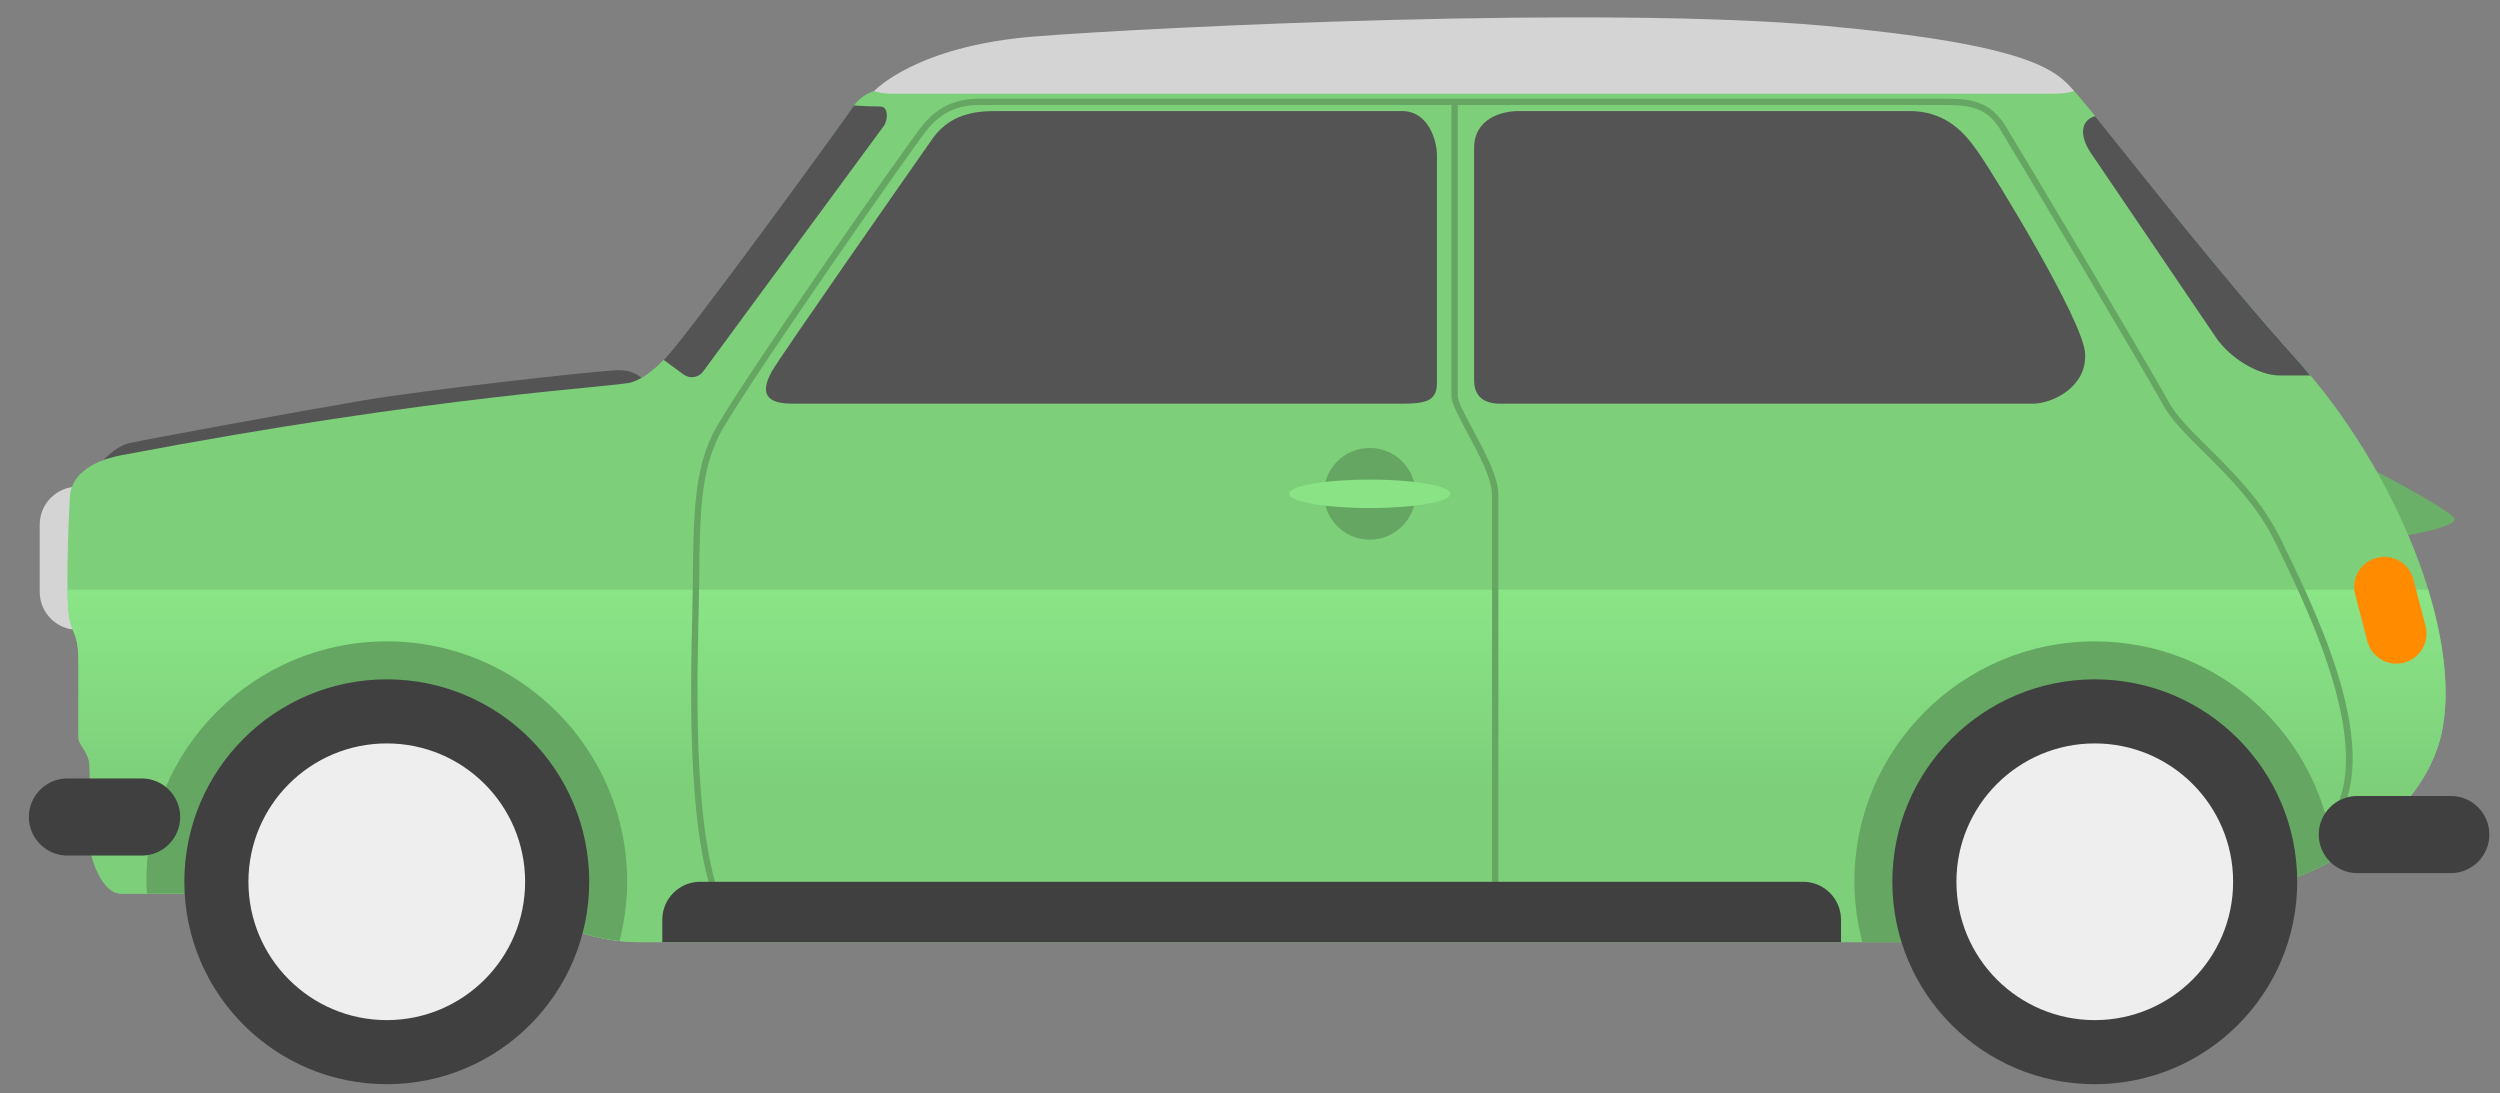 <?xml version="1.0" encoding="UTF-8" standalone="no"?>
<svg
   xmlns:dc="http://purl.org/dc/elements/1.1/"
   xmlns:cc="http://creativecommons.org/ns#"
   xmlns:rdf="http://www.w3.org/1999/02/22-rdf-syntax-ns#"
   xmlns:svg="http://www.w3.org/2000/svg"
   xmlns="http://www.w3.org/2000/svg"
   xmlns:sodipodi="http://sodipodi.sourceforge.net/DTD/sodipodi-0.dtd"
   xmlns:inkscape="http://www.inkscape.org/namespaces/inkscape"
   viewBox="0 0 247 108"
   height="108"
   width="247"
   xml:space="preserve"
   version="1.1"
   id="svg2"
   inkscape:version="0.91 r13725"
   sodipodi:docname="car.svg"><rect x="0" y="0" width="247" height="108" fill="#808080" stroke="none"/><sodipodi:namedview
     pagecolor="#ffffff"
     bordercolor="#666666"
     borderopacity="1"
     objecttolerance="10"
     gridtolerance="10"
     guidetolerance="10"
     inkscape:pageopacity="0"
     inkscape:pageshadow="2"
     inkscape:window-width="1855"
     inkscape:window-height="1056"
     id="namedview115"
     showgrid="false"
     inkscape:zoom="3.2490396"
     inkscape:cx="117.84617"
     inkscape:cy="135.30626"
     inkscape:window-x="65"
     inkscape:window-y="24"
     inkscape:window-maximized="1"
     inkscape:current-layer="g278" /><defs
     id="defs6"><clipPath
       id="clipPath16"
       clipPathUnits="userSpaceOnUse"><path
         id="path18"
         d="m 0.002,0 499.999,0 0,500 -499.999,0 0,-500 z"
         inkscape:connector-curvature="0" /></clipPath><radialGradient
       id="radialGradient24"
       spreadMethod="pad"
       gradientTransform="matrix(419.669,0,0,-419.669,250.001,250)"
       gradientUnits="userSpaceOnUse"
       r="1"
       cy="0"
       cx="0"
       fy="0"
       fx="0"><stop
         id="stop26"
         offset="0"
         style="stop-opacity:1;stop-color:#ffffff" /><stop
         id="stop28"
         offset="0.753"
         style="stop-opacity:1;stop-color:#ffffff" /><stop
         id="stop30"
         offset="1"
         style="stop-opacity:1;stop-color:#eaeaea" /></radialGradient><clipPath
       id="clipPath38"
       clipPathUnits="userSpaceOnUse"><path
         id="path40"
         d="M 0,500 500,500 500,0 0,0 0,500 Z"
         inkscape:connector-curvature="0" /></clipPath><clipPath
       id="clipPath50"
       clipPathUnits="userSpaceOnUse"><path
         id="path52"
         d="m 42.274,386.608 c -1.275,-2.137 -2.186,-4.739 -2.534,-7.939 l 0,0 c 0,0 -2.084,-1.167 -2.084,-3 l 0,0 c 0,-1.833 0.166,-8.167 2.25,-12.917 l 0,0 173.458,0 8.876,8.209 c 0,0 0.811,1.75 0.875,3.375 l 0,0 c 0.062,1.625 -0.126,5.875 -0.376,6.313 l 0,0 c -0.25,0.437 -1.812,1.999 -3.937,3.25 l 0,0 c 0,0 0.17,1.086 0.195,2.709 l 0,0 -176.723,0 z"
         inkscape:connector-curvature="0" /></clipPath><linearGradient
       id="linearGradient58"
       spreadMethod="pad"
       gradientTransform="matrix(-1.2e-6,-26.792,-26.792,1.2e-6,130.391,391.086)"
       gradientUnits="userSpaceOnUse"
       y2="0"
       x2="1"
       y1="0"
       x1="0"><stop
         id="stop60"
         offset="0"
         style="stop-opacity:1;stop-color:#ffd42b" /><stop
         id="stop62"
         offset="1"
         style="stop-opacity:1;stop-color:#ffba00" /></linearGradient><clipPath
       id="clipPath70"
       clipPathUnits="userSpaceOnUse"><path
         id="path72"
         d="M 0,500 500,500 500,0 0,0 0,500 Z"
         inkscape:connector-curvature="0" /></clipPath><clipPath
       id="clipPath150"
       clipPathUnits="userSpaceOnUse"><path
         id="path152"
         d="m 282.416,382.964 c -0.002,-0.014 -0.008,-0.033 -0.01,-0.046 l 0,0 c -0.418,-2.083 -5.667,-3.166 -5.667,-4.416 l 0,0 c 0,-1.25 -0.083,-12.833 0,-13.75 l 0,0 c 0.083,-0.916 5.5,-4.25 8.667,-4.25 l 0,0 35.416,0 132.834,0 c 5.332,0 16.146,2.396 17.521,3.084 l 0,0 c 1.374,0.687 6.75,5.562 7.313,6.875 l 0,0 c 0.562,1.313 1.061,8.938 0.936,11.438 l 0,0 c -0.125,2.499 -1.125,2.687 -3.124,3.937 l 0,0 c -1.991,1.245 -2.002,1.625 -4.718,5.948 l 0,0 -189.168,-8.82 z"
         inkscape:connector-curvature="0" /></clipPath><linearGradient
       id="linearGradient158"
       spreadMethod="pad"
       gradientTransform="matrix(-1.2e-6,-27.755,-27.755,1.2e-6,378.074,397.086)"
       gradientUnits="userSpaceOnUse"
       y2="0"
       x2="1"
       y1="0"
       x1="0"><stop
         id="stop160"
         offset="0"
         style="stop-opacity:1;stop-color:#e8e8e8" /><stop
         id="stop162"
         offset="1"
         style="stop-opacity:1;stop-color:#d4d4d4" /></linearGradient><clipPath
       id="clipPath170"
       clipPathUnits="userSpaceOnUse"><path
         id="path172"
         d="M 0,500 500,500 500,0 0,0 0,500 Z"
         inkscape:connector-curvature="0" /></clipPath><clipPath
       id="clipPath262"
       clipPathUnits="userSpaceOnUse"><path
         id="path264"
         d="m 38.812,254.944 c 0.017,-1.064 0.069,-1.938 0.177,-2.39 l 0,0 c 0.344,-1.437 0.687,-1.125 0.687,-3.468 l 0,0 0,-5.812 c 0,-0.657 0.813,-1.094 0.876,-2.219 l 0,0 c 0.062,-1.125 0,-5.094 0,-6.094 l 0,0 c 0,-1 0.896,-4.042 2.499,-4.042 l 0,0 29.147,0 c 1.708,0 5.792,-3.833 11.791,-3.833 l 0,0 103.584,0 c 3.083,0 24.526,4.772 26,4.772 l 0,0 c 1.473,0 11.333,4.144 12.917,11.893 l 0,0 c 0.635,3.11 0.174,7.04 -1.097,11.193 l 0,0 -186.581,0 z"
         inkscape:connector-curvature="0" /></clipPath><linearGradient
       id="linearGradient270"
       spreadMethod="pad"
       gradientTransform="matrix(-9e-7,-19.879,-19.879,9e-7,132.792,259.002)"
       gradientUnits="userSpaceOnUse"
       y2="0"
       x2="1"
       y1="0"
       x1="0"><stop
         id="stop272"
         offset="0"
         style="stop-opacity:1;stop-color:#8eeb8a" /><stop
         id="stop274"
         offset="1"
         style="stop-opacity:1;stop-color:#7dcf7a" /></linearGradient><clipPath
       id="clipPath282"
       clipPathUnits="userSpaceOnUse"><path
         id="path284"
         d="M 0,500 500,500 500,0 0,0 0,500 Z"
         inkscape:connector-curvature="0" /></clipPath><clipPath
       id="clipPath374"
       clipPathUnits="userSpaceOnUse"><path
         id="path376"
         d="m 300.5,255.036 c -4.33,-3.79 -9.557,-10.991 -10.76,-23.178 l 0,0 12.562,0 c 4.188,0 17,-4.147 23.875,-4.147 l 0,0 116.812,0 c 3.917,0 10.001,3.375 13.584,3.375 l 0,0 10.166,0 c 1.084,0 1.917,1.916 1.583,5.333 l 0,0 c -0.215,2.207 -3.632,10.188 -9.258,18.617 l 0,0 -158.564,0 z"
         inkscape:connector-curvature="0" /></clipPath><linearGradient
       id="linearGradient382"
       spreadMethod="pad"
       gradientTransform="matrix(-1e-6,-23.583,-23.583,1e-6,379.068,255.603)"
       gradientUnits="userSpaceOnUse"
       y2="0"
       x2="1"
       y1="0"
       x1="0"><stop
         id="stop384"
         offset="0"
         style="stop-opacity:1;stop-color:#bce1ff" /><stop
         id="stop386"
         offset="1"
         style="stop-opacity:1;stop-color:#9dd4ff" /></linearGradient><clipPath
       id="clipPath394"
       clipPathUnits="userSpaceOnUse"><path
         id="path396"
         d="M 0,500 500,500 500,0 0,0 0,500 Z"
         inkscape:connector-curvature="0" /></clipPath><clipPath
       id="clipPath492"
       clipPathUnits="userSpaceOnUse"><path
         id="path494"
         d="m 35.321,108.547 c -1.249,-0.924 -4.232,-1.382 -4.915,-3.127 l 0,0 c -0.983,-2.515 0.917,-13.751 2.167,-15.418 l 0,0 c 1.25,-1.666 6.896,-3.582 9.833,-3.582 l 0,0 9.583,0 c 1.875,0 3.501,2.54 8.625,2.54 l 0,0 132.126,0 c 13.625,0 29.666,2.459 30.666,2.917 l 0,0 c 1,0.458 6.709,5.709 7,7.043 l 0,0 c 0.292,1.332 0.542,10.723 0.292,12.236 l 0,0 c -0.25,1.514 -5.292,3.846 -5.292,3.846 l 0,0 c 0,0 -0.341,0.646 -0.981,1.7 l 0,0 -189.104,-8.155 z"
         inkscape:connector-curvature="0" /></clipPath><linearGradient
       id="linearGradient500"
       spreadMethod="pad"
       gradientTransform="matrix(2.306,-27.844,-27.844,-2.306,129.233,120.973)"
       gradientUnits="userSpaceOnUse"
       y2="0"
       x2="1"
       y1="0"
       x1="0"><stop
         id="stop502"
         offset="0"
         style="stop-opacity:1;stop-color:#707070" /><stop
         id="stop504"
         offset="1"
         style="stop-opacity:1;stop-color:#616161" /></linearGradient><clipPath
       id="clipPath512"
       clipPathUnits="userSpaceOnUse"><path
         id="path514"
         d="M 0,500 500,500 500,0 0,0 0,500 Z"
         inkscape:connector-curvature="0" /></clipPath><clipPath
       id="clipPath578"
       clipPathUnits="userSpaceOnUse"><path
         id="path580"
         d="m 287.407,115.813 c -0.026,-0.049 -0.063,-0.096 -0.084,-0.143 l 0,0 c -0.417,-1 -1.398,-12.251 0.968,-18.668 l 0,0 c 0,0 5.775,-6.291 11.82,-6.291 l 0,0 137.545,0 c 5.5,0 28.209,3.5 29.959,4.625 l 0,0 c 1.75,1.125 3.625,4.25 3.875,5.5 l 0,0 c 0.25,1.25 0.875,8.75 0.75,10.375 l 0,0 c -0.125,1.625 -2.875,4.5 -2.875,7.125 l 0,0 0,9.882 -181.958,-12.405 z"
         inkscape:connector-curvature="0" /></clipPath><linearGradient
       id="linearGradient586"
       spreadMethod="pad"
       gradientTransform="matrix(-9e-7,-19.905,-19.905,9e-7,379.51,129.596)"
       gradientUnits="userSpaceOnUse"
       y2="0"
       x2="1"
       y1="0"
       x1="0"><stop
         id="stop588"
         offset="0"
         style="stop-opacity:1;stop-color:#ee4c76" /><stop
         id="stop590"
         offset="1"
         style="stop-opacity:1;stop-color:#ee3061" /></linearGradient><clipPath
       id="clipPath598"
       clipPathUnits="userSpaceOnUse"><path
         id="path600"
         d="M 0,500 500,500 500,0 0,0 0,500 Z"
         inkscape:connector-curvature="0" /></clipPath><clipPath
       id="clipPath662"
       clipPathUnits="userSpaceOnUse"><path
         id="path664"
         d="M 0,500 500,500 500,0 0,0 0,500 Z"
         inkscape:connector-curvature="0" /></clipPath></defs><g
     transform="matrix(1.25,0,0,-1.25,-40,-137)"
     id="g10"><g
       id="g166"
       transform="translate(-1.475,-411.153)"><g
         clip-path="url(#clipPath170)"
         id="g168"><g
           transform="translate(285.264,381.399)"
           id="g218"><path
             id="path220"
             style="fill:#ffffff;fill-opacity:1;fill-rule:nonzero;stroke:none"
             d="M 0,0 C 1.187,-1.378 4.318,-0.583 6.994,1.777 9.67,4.137 10.877,7.166 9.689,8.545 8.503,9.923 5.372,9.128 2.695,6.768 0.021,4.409 -1.187,1.378 0,0"
             inkscape:connector-curvature="0" /></g><g
           transform="translate(219.927,265.023)"
           id="g242"><path
             id="path244"
             style="fill:#6ab068;fill-opacity:1;fill-rule:nonzero;stroke:none"
             d="M 0,0 C 0,0 7.5,-3.875 7.562,-4.5 7.625,-5.125 3.875,-5.875 2.063,-6 L 0,0 Z"
             inkscape:connector-curvature="0" /></g><g
           transform="translate(45.864,254.773)"
           id="g246"><path
             id="path248"
             style="fill:#d4d4d4;fill-opacity:1;fill-rule:nonzero;stroke:none"
             d="m 0,0 c 0,-1.657 -1.343,-3 -3,-3 l -3.25,0 c -1.657,0 -3,1.343 -3,3 l 0,5.312 c 0,1.657 1.343,3.001 3,3.001 l 3.25,0 c 1.657,0 3,-1.344 3,-3.001 L 0,0 Z"
             inkscape:connector-curvature="0" /></g><g
           transform="translate(84.747,270.853)"
           id="g250"><path
             id="path252"
             style="fill:#545454;fill-opacity:1;fill-rule:nonzero;stroke:none"
             d="M 0,0 C 0,0 -0.437,1.559 -2.625,1.436 -4.812,1.312 -17.687,-0.125 -22.5,-0.937 -27.312,-1.75 -39.75,-4.031 -41,-4.312 c -1.25,-0.282 -2.281,-1.563 -2.281,-1.563 L 0,0 Z"
             inkscape:connector-curvature="0" /></g><g
           transform="translate(43.031,265.565)"
           id="g254"><path
             id="path256"
             style="fill:#7dcf7a;fill-opacity:1;fill-rule:nonzero;stroke:none"
             d="m 0,0 c -0.894,-0.17 -3.917,-0.854 -4.042,-3.354 -0.125,-2.5 -0.344,-8.219 0,-9.656 0.344,-1.438 0.688,-1.125 0.688,-3.469 l 0,-5.813 c 0,-0.656 0.812,-1.093 0.875,-2.218 0.062,-1.125 0,-5.094 0,-6.094 0,-1 0.896,-4.042 2.5,-4.042 l 29.146,0 c 1.708,0 5.791,-3.833 11.791,-3.833 l 103.584,0 c 3.083,0 24.526,4.772 26,4.772 1.473,0 11.333,4.144 12.916,11.894 1.584,7.75 -3.552,20.584 -11.443,29.334 -7.89,8.75 -17.307,21.25 -17.807,21.416 l -93.75,0 c -0.875,0 -1.937,-0.385 -2.656,-1.479 C 57.083,26.365 44.667,9.313 42.958,7.604 42.438,7.083 41.521,6.146 40.364,5.771 39.208,5.396 25.312,4.812 0,0"
             inkscape:connector-curvature="0" /></g></g></g><g
       id="g258"
       transform="translate(-1.475,-411.153)"><g
         clip-path="url(#clipPath262)"
         id="g260"><g
           id="g266"><g
             id="g268"><path
               id="path276"
               style="fill:url(#linearGradient270);stroke:none"
               d="m 38.812,254.944 c 0.017,-1.064 0.069,-1.938 0.177,-2.39 l 0,0 c 0.344,-1.437 0.687,-1.125 0.687,-3.468 l 0,0 0,-5.812 c 0,-0.657 0.813,-1.094 0.876,-2.219 l 0,0 c 0.062,-1.125 0,-5.094 0,-6.094 l 0,0 c 0,-1 0.896,-4.042 2.499,-4.042 l 0,0 29.147,0 c 1.708,0 5.792,-3.833 11.791,-3.833 l 0,0 103.584,0 c 3.083,0 24.526,4.772 26,4.772 l 0,0 c 1.473,0 11.333,4.144 12.917,11.893 l 0,0 c 0.635,3.11 0.174,7.04 -1.097,11.193 l 0,0 -186.581,0 z"
               inkscape:connector-curvature="0" /></g></g></g></g><g
       id="g278"><g
         clip-path="url(#clipPath282)"
         id="g280"
         transform="translate(-1.475,-411.153)"><g
           transform="translate(214.086,258.242)"
           id="g286"><path
             id="path288"
             style="fill:#64a662;fill-opacity:1;fill-rule:nonzero;stroke:none"
             d="m 0,0 -0.31,0.64 c -1.46,3.033 -3.749,5.301 -5.768,7.302 -1.351,1.337 -2.517,2.493 -3.112,3.584 -1.558,2.856 -11.868,20.152 -12.945,21.888 -1.203,1.939 -2.846,2.097 -4.712,2.097 l -75.834,0 -0.199,0.002 c -1.013,0.012 -3.13,0.047 -4.872,-2.182 -1.655,-2.116 -15.097,-21.389 -16.529,-24.336 -1.43,-2.945 -1.524,-6.182 -1.566,-11.649 -0.006,-0.732 -0.027,-1.64 -0.05,-2.678 -0.145,-6.373 -0.414,-18.236 2.201,-23.548 l 0.448,0.22 c -2.561,5.203 -2.293,16.987 -2.149,23.317 0.023,1.041 0.044,1.951 0.05,2.685 0.042,5.395 0.133,8.586 1.516,11.434 1.424,2.932 14.822,22.137 16.472,24.247 1.59,2.033 3.54,2.003 4.471,1.99 l 36.999,-10e-4 0,-23.001 c 0,-0.551 0.55,-1.578 1.246,-2.879 0.874,-1.634 1.963,-3.667 1.963,-4.913 l 0,-32.988 0.5,0 0,32.988 c 0,1.371 -1.074,3.378 -2.022,5.149 -0.611,1.14 -1.187,2.217 -1.187,2.643 l 0,23.001 38.542,-10e-4 c 1.775,0 3.218,-0.137 4.287,-1.861 1.047,-1.687 11.44,-19.129 12.931,-21.863 0.63,-1.156 1.82,-2.335 3.199,-3.701 1.991,-1.972 4.247,-4.208 5.67,-7.163 l 0.31,-0.641 C 2.032,-5.345 7.844,-17.35 2.854,-22.185 l 0.348,-0.359 C 8.452,-17.458 2.744,-5.667 0,0"
             inkscape:connector-curvature="0" /></g><g
           transform="translate(102.567,294.356)"
           id="g290"><path
             id="path292"
             style="fill:#d4d4d4;fill-opacity:1;fill-rule:nonzero;stroke:none"
             d="M 0,0 C 0,0 3.256,3.563 12.672,4.313 22.089,5.063 57.585,6.77 75.256,5.146 91.36,3.667 93.45,1.645 94.843,0 c 0,0 -0.483,-0.208 -1.608,-0.208 l -91.938,0 C 0.547,-0.208 0,0 0,0"
             inkscape:connector-curvature="0" /></g><g
           transform="translate(213.573,231.858)"
           id="g294"><path
             id="path296"
             style="fill:#64a662;fill-opacity:1;fill-rule:nonzero;stroke:none"
             d="M 0,0 C 0.559,0 2.324,0.599 4.385,1.76 3.496,11.429 -4.627,19 -14.526,19 c -10.494,0 -19,-8.505 -19,-19 0,-1.651 0.233,-3.245 0.628,-4.772 l 6.898,0 C -22.917,-4.772 -1.474,0 0,0"
             inkscape:connector-curvature="0" /></g><g
           transform="translate(82.442,227.18)"
           id="g298"><path
             id="path300"
             style="fill:#64a662;fill-opacity:1;fill-rule:nonzero;stroke:none"
             d="m 0,0 c 0.38,1.5 0.604,3.062 0.604,4.679 0,10.495 -8.506,19 -19,19 -10.493,0 -19,-8.505 -19,-19 0,-0.318 0.032,-0.626 0.048,-0.94 l 27.104,0 C -8.688,3.739 -5.154,0.565 0,0"
             inkscape:connector-curvature="0" /></g><g
           transform="translate(80.046,231.858)"
           id="g302"><path
             id="path304"
             style="fill:#404040;fill-opacity:1;fill-rule:nonzero;stroke:none"
             d="m 0,0 c 0,-8.837 -7.164,-16 -16,-16 -8.836,0 -16,7.163 -16,16 0,8.837 7.164,16 16,16 C -7.164,16 0,8.837 0,0"
             inkscape:connector-curvature="0" /></g><g
           transform="translate(74.981,231.858)"
           id="g306"><path
             id="path308"
             style="fill:#eeeeee;fill-opacity:1;fill-rule:nonzero;stroke:none"
             d="m 0,0 c 0,-6.039 -4.896,-10.935 -10.935,-10.935 -6.04,0 -10.935,4.896 -10.935,10.935 0,6.04 4.895,10.935 10.935,10.935 C -4.896,10.935 0,6.04 0,0"
             inkscape:connector-curvature="0" /></g><g
           transform="translate(215.046,231.858)"
           id="g310"><path
             id="path312"
             style="fill:#404040;fill-opacity:1;fill-rule:nonzero;stroke:none"
             d="m 0,0 c 0,-8.837 -7.164,-16 -16,-16 -8.836,0 -16,7.163 -16,16 0,8.837 7.164,16 16,16 C -7.164,16 0,8.837 0,0"
             inkscape:connector-curvature="0" /></g><g
           transform="translate(209.981,231.858)"
           id="g314"><path
             id="path316"
             style="fill:#eeeeee;fill-opacity:1;fill-rule:nonzero;stroke:none"
             d="m 0,0 c 0,-6.039 -4.896,-10.935 -10.935,-10.935 -6.04,0 -10.935,4.896 -10.935,10.935 0,6.04 4.895,10.935 10.935,10.935 C -4.896,10.935 0,6.04 0,0"
             inkscape:connector-curvature="0" /></g><g
           transform="translate(175.989,231.858)"
           id="g318"><path
             id="path320"
             style="fill:#404040;fill-opacity:1;fill-rule:nonzero;stroke:none"
             d="m 0,0 -87.167,0 c -1.656,0 -3,-1.343 -3,-3 l 0,-1.772 L 3,-4.772 3,-3 C 3,-1.343 1.657,0 0,0"
             inkscape:connector-curvature="0" /></g><g
           transform="translate(112.677,292.773)"
           id="g322"><path
             id="path324"
             style="fill:#545454;fill-opacity:1;fill-rule:nonzero;stroke:none"
             d="m 0,0 c -1.375,0 -3.875,0.125 -5.5,-2.188 -1.625,-2.312 -12.062,-17.249 -12.687,-18.374 -0.625,-1.125 -1.063,-2.563 1.562,-2.563 l 48.25,0 c 1.813,0 2.75,0.188 2.75,1.625 l 0,18 c 0,1.187 -0.687,3.501 -2.75,3.501 C 29.562,0.001 0,0 0,0"
             inkscape:connector-curvature="0" /></g><g
           transform="translate(149.988,271.502)"
           id="g326"><path
             id="path328"
             style="fill:#545454;fill-opacity:1;fill-rule:nonzero;stroke:none"
             d="m 0,0 c 0,-0.875 0.376,-1.854 2.043,-1.854 l 42.125,0 c 1.541,0 4.292,1.312 4.125,3.979 -0.167,2.667 -7.292,14.209 -8.209,15.542 -0.917,1.333 -2.375,3.605 -5.667,3.605 l -30.916,0 C 2.293,21.272 0,20.75 0,18.333 L 0,0 Z"
             inkscape:connector-curvature="0" /></g><g
           transform="translate(216.083,271.877)"
           id="g330"><path
             id="path332"
             style="fill:#545454;fill-opacity:1;fill-rule:nonzero;stroke:none"
             d="m 0,0 c -0.342,0.408 -0.683,0.816 -1.037,1.208 -5.947,6.596 -12.761,15.32 -15.97,19.289 -1.112,-0.312 -1.299,-1.495 -0.337,-2.914 L -7.457,3 C -6.333,1.343 -4.08,0 -2.423,0 L 0,0 Z"
             inkscape:connector-curvature="0" /></g><g
           transform="translate(103.082,293.131)"
           id="g334"><path
             id="path336"
             style="fill:#545454;fill-opacity:1;fill-rule:nonzero;stroke:none"
             d="m 0,0 c -0.587,0 -1.308,0.031 -2.105,0.083 -0.048,-0.064 -0.099,-0.122 -0.144,-0.191 -0.719,-1.094 -13.135,-18.145 -14.844,-19.854 -0.017,-0.018 -0.044,-0.043 -0.062,-0.062 0.619,-0.452 1.169,-0.854 1.579,-1.154 0.493,-0.361 1.185,-0.253 1.546,0.24 L 0.241,-1.545 C 0.601,-1.053 0.61,0 0,0"
             inkscape:connector-curvature="0" /></g><g
           transform="translate(47.717,236.977)"
           id="g338"><path
             id="path340"
             style="fill:#404040;fill-opacity:1;fill-rule:nonzero;stroke:none"
             d="m 0,0 c 0,-1.684 -1.364,-3.048 -3.047,-3.048 l -5.865,0 c -1.684,0 -3.048,1.364 -3.048,3.048 0,1.683 1.364,3.048 3.048,3.048 l 5.865,0 C -1.364,3.048 0,1.683 0,0"
             inkscape:connector-curvature="0" /></g><g
           transform="translate(230.233,235.591)"
           id="g342"><path
             id="path344"
             style="fill:#404040;fill-opacity:1;fill-rule:nonzero;stroke:none"
             d="m 0,0 c 0,-1.684 -1.364,-3.048 -3.047,-3.048 l -7.389,0 c -1.683,0 -3.047,1.364 -3.047,3.048 0,1.683 1.364,3.048 3.047,3.048 l 7.389,0 C -1.364,3.048 0,1.683 0,0"
             inkscape:connector-curvature="0" /></g><g
           transform="translate(225.188,252.072)"
           id="g346"><path
             id="path348"
             style="fill:#ff8b00;fill-opacity:1;fill-rule:nonzero;stroke:none"
             d="m 0,0 c 0.33,-1.271 -0.432,-2.567 -1.702,-2.897 -1.271,-0.33 -2.567,0.432 -2.897,1.702 l -0.959,3.688 c -0.33,1.271 0.433,2.568 1.703,2.897 1.27,0.33 2.567,-0.432 2.897,-1.702 L 0,0 Z"
             inkscape:connector-curvature="0" /></g><g
           transform="translate(145.364,262.523)"
           id="g350"><path
             id="path352"
             style="fill:#64a662;fill-opacity:1;fill-rule:nonzero;stroke:none"
             d="m 0,0 c 0,-2.002 -1.623,-3.625 -3.625,-3.625 -2.002,0 -3.625,1.623 -3.625,3.625 0,2.002 1.623,3.625 3.625,3.625 C -1.623,3.625 0,2.002 0,0"
             inkscape:connector-curvature="0" /></g><g
           transform="translate(148.114,262.523)"
           id="g354"><path
             id="path356"
             style="fill:#8ae486;fill-opacity:1;fill-rule:nonzero;stroke:none"
             d="m 0,0 c 0,-0.621 -2.854,-1.125 -6.375,-1.125 -3.521,0 -6.375,0.504 -6.375,1.125 0,0.621 2.854,1.125 6.375,1.125 C -2.854,1.125 0,0.621 0,0"
             inkscape:connector-curvature="0" /></g><g
           transform="translate(297.614,253.93)"
           id="g362" /></g></g><g
       id="g390" /></g></svg>